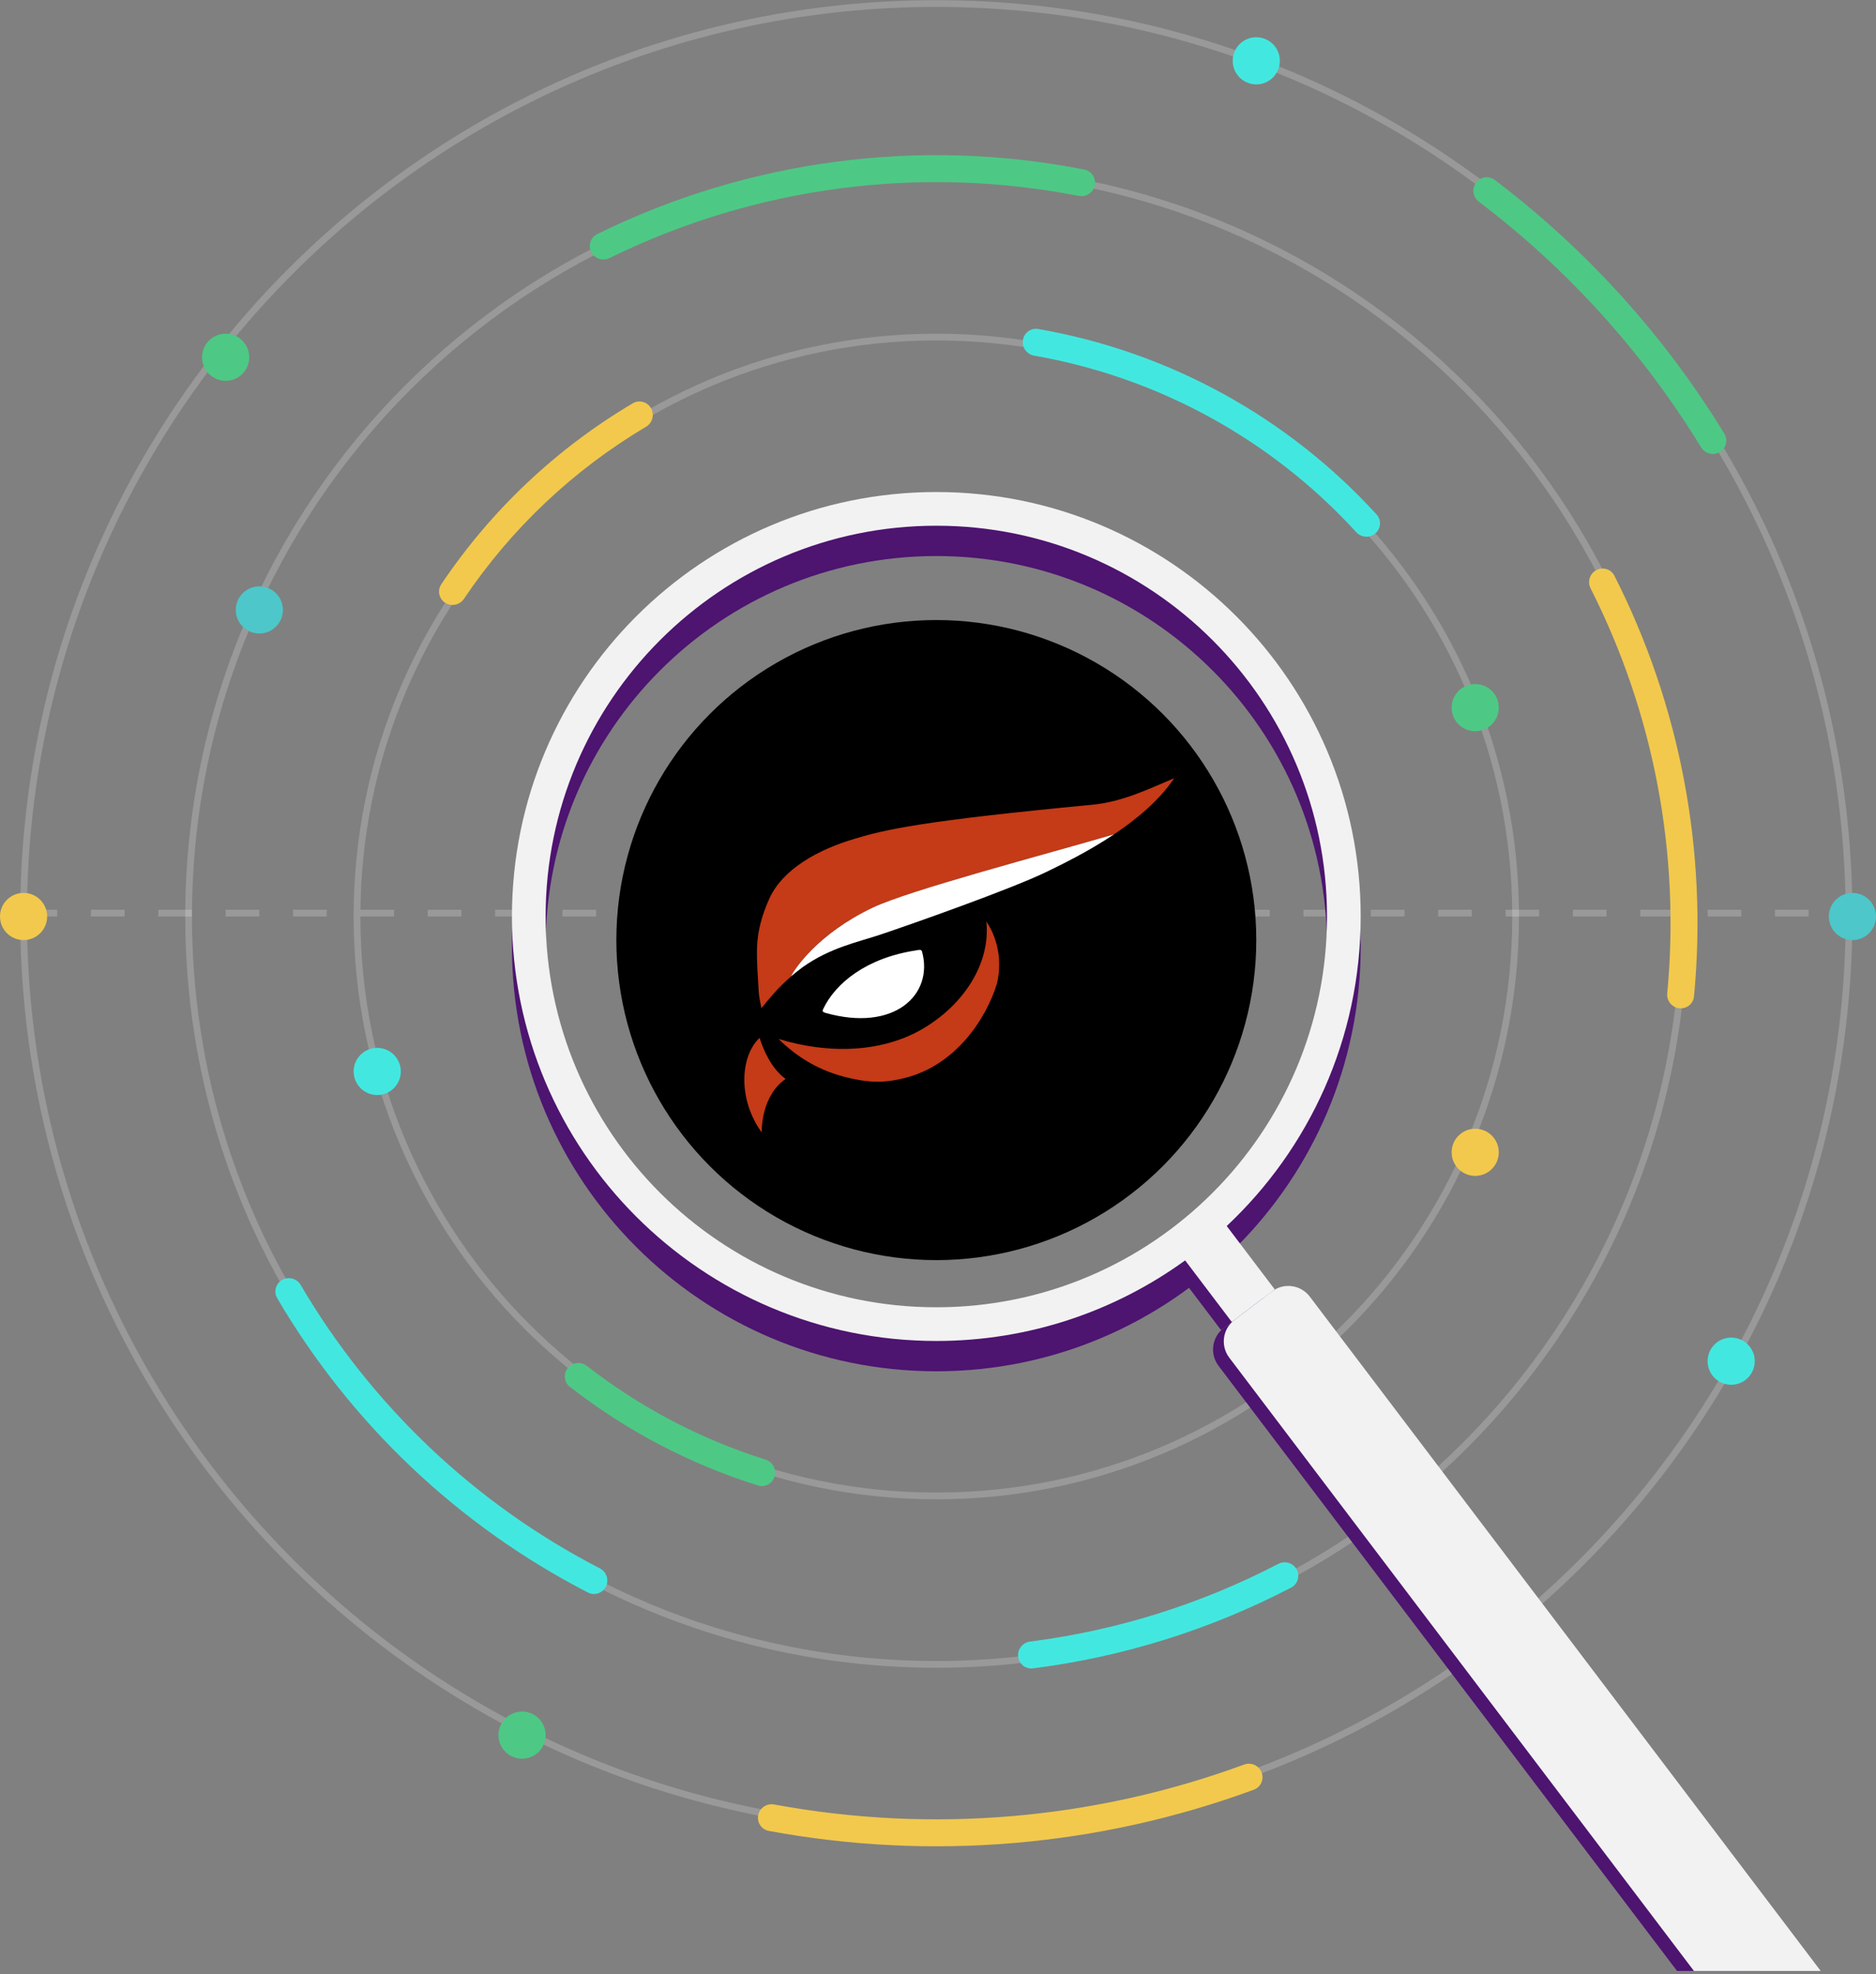 <svg width="557" height="586" viewBox="0 0 557 586" fill="none" xmlns="http://www.w3.org/2000/svg">
<rect x="0" y="0" width="557" height="586" fill="#808080" stroke="none"/>
<g clip-path="url(#clip0_210_7032)">
<line opacity="0.2" x1="7" y1="271.055" x2="550" y2="271.055" stroke="white" stroke-width="2" stroke-dasharray="10 10"/>
<circle cx="278" cy="279.055" r="95" fill="black"/>
<path opacity="0.2" fill-rule="evenodd" clip-rule="evenodd" d="M278 443.055C372.441 443.055 449 366.496 449 272.055C449 177.615 372.441 101.055 278 101.055C183.559 101.055 107 177.615 107 272.055C107 366.496 183.559 443.055 278 443.055ZM278 445.055C373.545 445.055 451 367.601 451 272.055C451 176.51 373.545 99.055 278 99.055C182.455 99.055 105 176.51 105 272.055C105 367.601 182.455 445.055 278 445.055Z" fill="white"/>
<path opacity="0.2" fill-rule="evenodd" clip-rule="evenodd" d="M278 493.055C400.055 493.055 499 394.11 499 272.055C499 150 400.055 51.055 278 51.055C155.945 51.055 57 150 57 272.055C57 394.11 155.945 493.055 278 493.055ZM278 495.055C401.159 495.055 501 395.215 501 272.055C501 148.896 401.159 49.055 278 49.055C154.84 49.055 55 148.896 55 272.055C55 395.215 154.84 495.055 278 495.055Z" fill="white"/>
<path opacity="0.2" fill-rule="evenodd" clip-rule="evenodd" d="M278 542.055C427.117 542.055 548 421.172 548 272.055C548 122.938 427.117 2.055 278 2.055C128.883 2.055 8 122.938 8 272.055C8 421.172 128.883 542.055 278 542.055ZM278 544.055C428.221 544.055 550 422.277 550 272.055C550 121.834 428.221 0.055 278 0.055C127.779 0.055 6 121.834 6 272.055C6 422.277 127.779 544.055 278 544.055Z" fill="white"/>
<path fill-rule="evenodd" clip-rule="evenodd" d="M510.586 134.202C508.684 135.326 506.234 134.693 505.082 132.809C487.825 104.589 465.438 79.849 439.077 59.867C437.317 58.533 436.931 56.032 438.239 54.251C439.547 52.471 442.052 52.085 443.813 53.419C471.044 74.04 494.163 99.589 511.97 128.738C513.121 130.623 512.488 133.078 510.586 134.202Z" fill="#4DC985"/>
<path fill-rule="evenodd" clip-rule="evenodd" d="M225.119 538.806C225.554 536.64 227.661 535.24 229.834 535.641C276.576 544.281 324.784 540.189 369.401 523.794C371.474 523.032 373.788 524.057 374.581 526.119C375.374 528.181 374.346 530.499 372.273 531.261C326.24 548.2 276.491 552.423 228.261 543.486C226.089 543.084 224.685 540.973 225.119 538.806Z" fill="#F2C94C"/>
<circle cx="438" cy="210.055" r="7" fill="#4DC985"/>
<circle cx="438" cy="342.055" r="7" fill="#F2C94C"/>
<circle cx="550" cy="272.055" r="7" fill="#4DC7C9"/>
<circle cx="514" cy="404.055" r="7" fill="#42E8E0"/>
<circle cx="7" cy="272.055" r="7" fill="#F2C94C"/>
<circle cx="112" cy="318.055" r="7" fill="#42E8E0"/>
<circle cx="77" cy="181.055" r="7" fill="#4DC7C9"/>
<circle cx="67" cy="106.055" r="7" fill="#4DC985"/>
<circle cx="373" cy="18.055" r="7" fill="#42E8E0"/>
<circle cx="155" cy="515.055" r="7" fill="#4DC985"/>
<path fill-rule="evenodd" clip-rule="evenodd" d="M278 397.055C342.065 397.055 394 345.12 394 281.055C394 216.99 342.065 165.055 278 165.055C213.935 165.055 162 216.99 162 281.055C162 345.12 213.935 397.055 278 397.055ZM278 407.055C347.588 407.055 404 350.643 404 281.055C404 211.468 347.588 155.055 278 155.055C208.412 155.055 152 211.468 152 281.055C152 350.643 208.412 407.055 278 407.055Z" fill="#4D1470"/>
<path d="M351.038 379.65L363.79 369.986L375.289 385.159L362.537 394.822L351.038 379.65Z" fill="#4D1470"/>
<path d="M522.036 585.055L497.922 585.055L361.79 405.426C359.121 401.905 359.812 396.887 363.334 394.218L374.492 385.763C378.013 383.094 383.031 383.785 385.699 387.306L530.629 578.543L522.036 585.055Z" fill="#4D1470"/>
<path fill-rule="evenodd" clip-rule="evenodd" d="M278 398.055C305.597 398.055 331.122 389.183 351.878 374.135L365.725 392.406L378.476 382.742L364.223 363.934C388.707 340.949 404 308.288 404 272.055C404 202.468 347.588 146.055 278 146.055C208.412 146.055 152 202.468 152 272.055C152 341.643 208.412 398.055 278 398.055ZM278 388.055C342.065 388.055 394 336.12 394 272.055C394 207.99 342.065 156.055 278 156.055C213.935 156.055 162 207.99 162 272.055C162 336.12 213.935 388.055 278 388.055Z" fill="#F2F2F2"/>
<path d="M364.978 403.01L502.941 585.055L540.583 585.055L388.887 384.89C386.219 381.369 381.201 380.678 377.68 383.346L366.522 391.802C363 394.471 362.309 399.489 364.978 403.01Z" fill="#F2F2F2"/>
<path fill-rule="evenodd" clip-rule="evenodd" d="M408.367 158.33C406.702 159.782 404.179 159.606 402.687 157.976C377.479 130.422 343.847 111.993 307.058 105.572C304.882 105.192 303.375 103.16 303.704 100.976C304.032 98.791 306.07 97.281 308.247 97.659C346.913 104.364 382.259 123.734 408.718 152.716C410.207 154.347 410.031 156.878 408.367 158.33Z" fill="#42E8E0"/>
<path fill-rule="evenodd" clip-rule="evenodd" d="M132.196 178.941C130.335 177.752 129.785 175.276 131.016 173.441C145.727 151.515 165.157 133.157 187.883 119.714C189.784 118.589 192.225 119.278 193.307 121.204C194.388 123.131 193.701 125.565 191.8 126.692C170.221 139.488 151.76 156.929 137.76 177.748C136.528 179.581 134.058 180.13 132.196 178.941Z" fill="#F2C94C"/>
<path fill-rule="evenodd" clip-rule="evenodd" d="M168.586 406.061C169.983 404.35 172.5 404.099 174.244 405.456C190.121 417.804 208.075 427.22 227.261 433.259C229.369 433.922 230.594 436.135 229.98 438.257C229.367 440.38 227.148 441.608 225.04 440.947C204.818 434.605 185.898 424.684 169.183 411.654C167.441 410.296 167.189 407.772 168.586 406.061Z" fill="#4DC985"/>
<path fill-rule="evenodd" clip-rule="evenodd" d="M325.033 55.049C324.569 57.209 322.442 58.58 320.274 58.155C273.07 48.912 224.131 55.396 180.963 76.612C178.98 77.587 176.57 76.817 175.559 74.852C174.549 72.888 175.322 70.472 177.304 69.497C222.117 47.436 272.942 40.702 321.954 50.332C324.122 50.758 325.497 52.889 325.033 55.049Z" fill="#4DC985"/>
<path fill-rule="evenodd" clip-rule="evenodd" d="M498.574 299.294C496.378 299.045 494.805 297.064 495.014 294.864C498.949 253.451 491.06 211.768 472.264 174.656C471.266 172.685 472.007 170.266 473.96 169.232C475.912 168.199 478.336 168.942 479.336 170.912C498.884 209.449 507.079 252.751 502.964 295.766C502.754 297.965 500.769 299.543 498.574 299.294Z" fill="#F2C94C"/>
<path fill-rule="evenodd" clip-rule="evenodd" d="M83.795 379.923C85.72 378.84 88.156 379.524 89.274 381.429C110.334 417.305 141.136 446.476 178.103 465.554C180.066 466.567 180.882 468.962 179.905 470.944C178.927 472.925 176.527 473.742 174.563 472.73C136.151 452.937 104.153 422.633 82.302 385.354C81.184 383.448 81.87 381.007 83.795 379.923Z" fill="#42E8E0"/>
<path fill-rule="evenodd" clip-rule="evenodd" d="M302.292 491.734C302.053 489.538 303.639 487.567 305.831 487.288C331.569 484.006 356.525 476.196 379.542 464.22C381.502 463.2 383.929 463.915 384.984 465.856C386.039 467.797 385.323 470.229 383.364 471.25C359.43 483.721 333.472 491.845 306.699 495.242C304.507 495.52 302.532 493.93 302.292 491.734Z" fill="#42E8E0"/>
<path d="M341.52 251.391C347.055 249.047 357.117 247.934 357.907 248.051C357.332 248.285 350.504 251.098 344 255.434C336.525 260.033 329.985 263.49 320.929 265.688C313.203 267.563 301.775 268.734 294.624 268.91C302.566 268.119 313.958 263.139 320.893 260.15C327.793 257.191 335.986 253.734 341.52 251.391Z" fill="black"/>
<path d="M324.307 238.881C333.183 238.031 340.837 234.311 348.635 231C344.179 237.621 337.423 243.217 330.667 247.729L330.632 247.699C310.22 253.676 270.187 264.193 259.083 269.467C242.876 277.172 235.904 287.602 234.898 289.77L234.934 289.799C230.766 293.373 228.573 296.273 226.058 299.262C225.735 297.416 225.339 295.863 225.267 294.281C225.016 289.975 224.656 285.668 224.764 281.361C224.908 276.352 226.274 271.518 228.394 266.801C232.419 257.924 242.912 252.182 253.836 248.959C262.82 246.264 273.422 243.715 324.307 238.881Z" fill="#C53A17"/>
<path d="M330.631 247.699L330.667 247.729C323.121 252.768 315.538 256.459 310.974 258.686C300.194 263.959 269.468 274.74 261.203 277.494C254.806 279.633 246.541 281.273 238.384 287.045C237.09 288.012 235.94 288.92 234.934 289.769L234.898 289.74C235.94 287.572 242.912 277.143 259.083 269.437C270.223 264.164 310.22 253.676 330.631 247.699Z" fill="white"/>
<path d="M292.863 273.568C293.33 274.242 298.505 281.537 295.989 292.025C292.791 302.338 283.915 316.107 268.714 319.975C262.461 321.557 258.005 321.41 251.68 319.887C243.451 317.924 236.839 313.998 231.161 308.402C246.398 313.061 262.173 312.387 274.176 305.268C286.143 298.148 294.121 286.078 292.863 273.568Z" fill="#C53A17"/>
<path d="M273.745 282.416C277.303 295.219 265.552 306.498 244.996 300.639C244.134 300.346 244.134 300.111 244.421 299.496C248.051 291.85 257.287 284.291 272.128 282.094C272.919 281.918 273.565 281.83 273.745 282.416Z" fill="white"/>
<path d="M225.519 308.08C226.705 311.742 229.005 317.162 233.245 320.268C225.986 325.395 226.202 335.238 226.13 336.117C219.051 326.303 219.733 313.588 225.519 308.08Z" fill="#C53A17"/>
</g>
<defs>
<clipPath id="clip0_210_7032">
<rect width="557" height="586" fill="white"/>
</clipPath>
</defs>
</svg>
